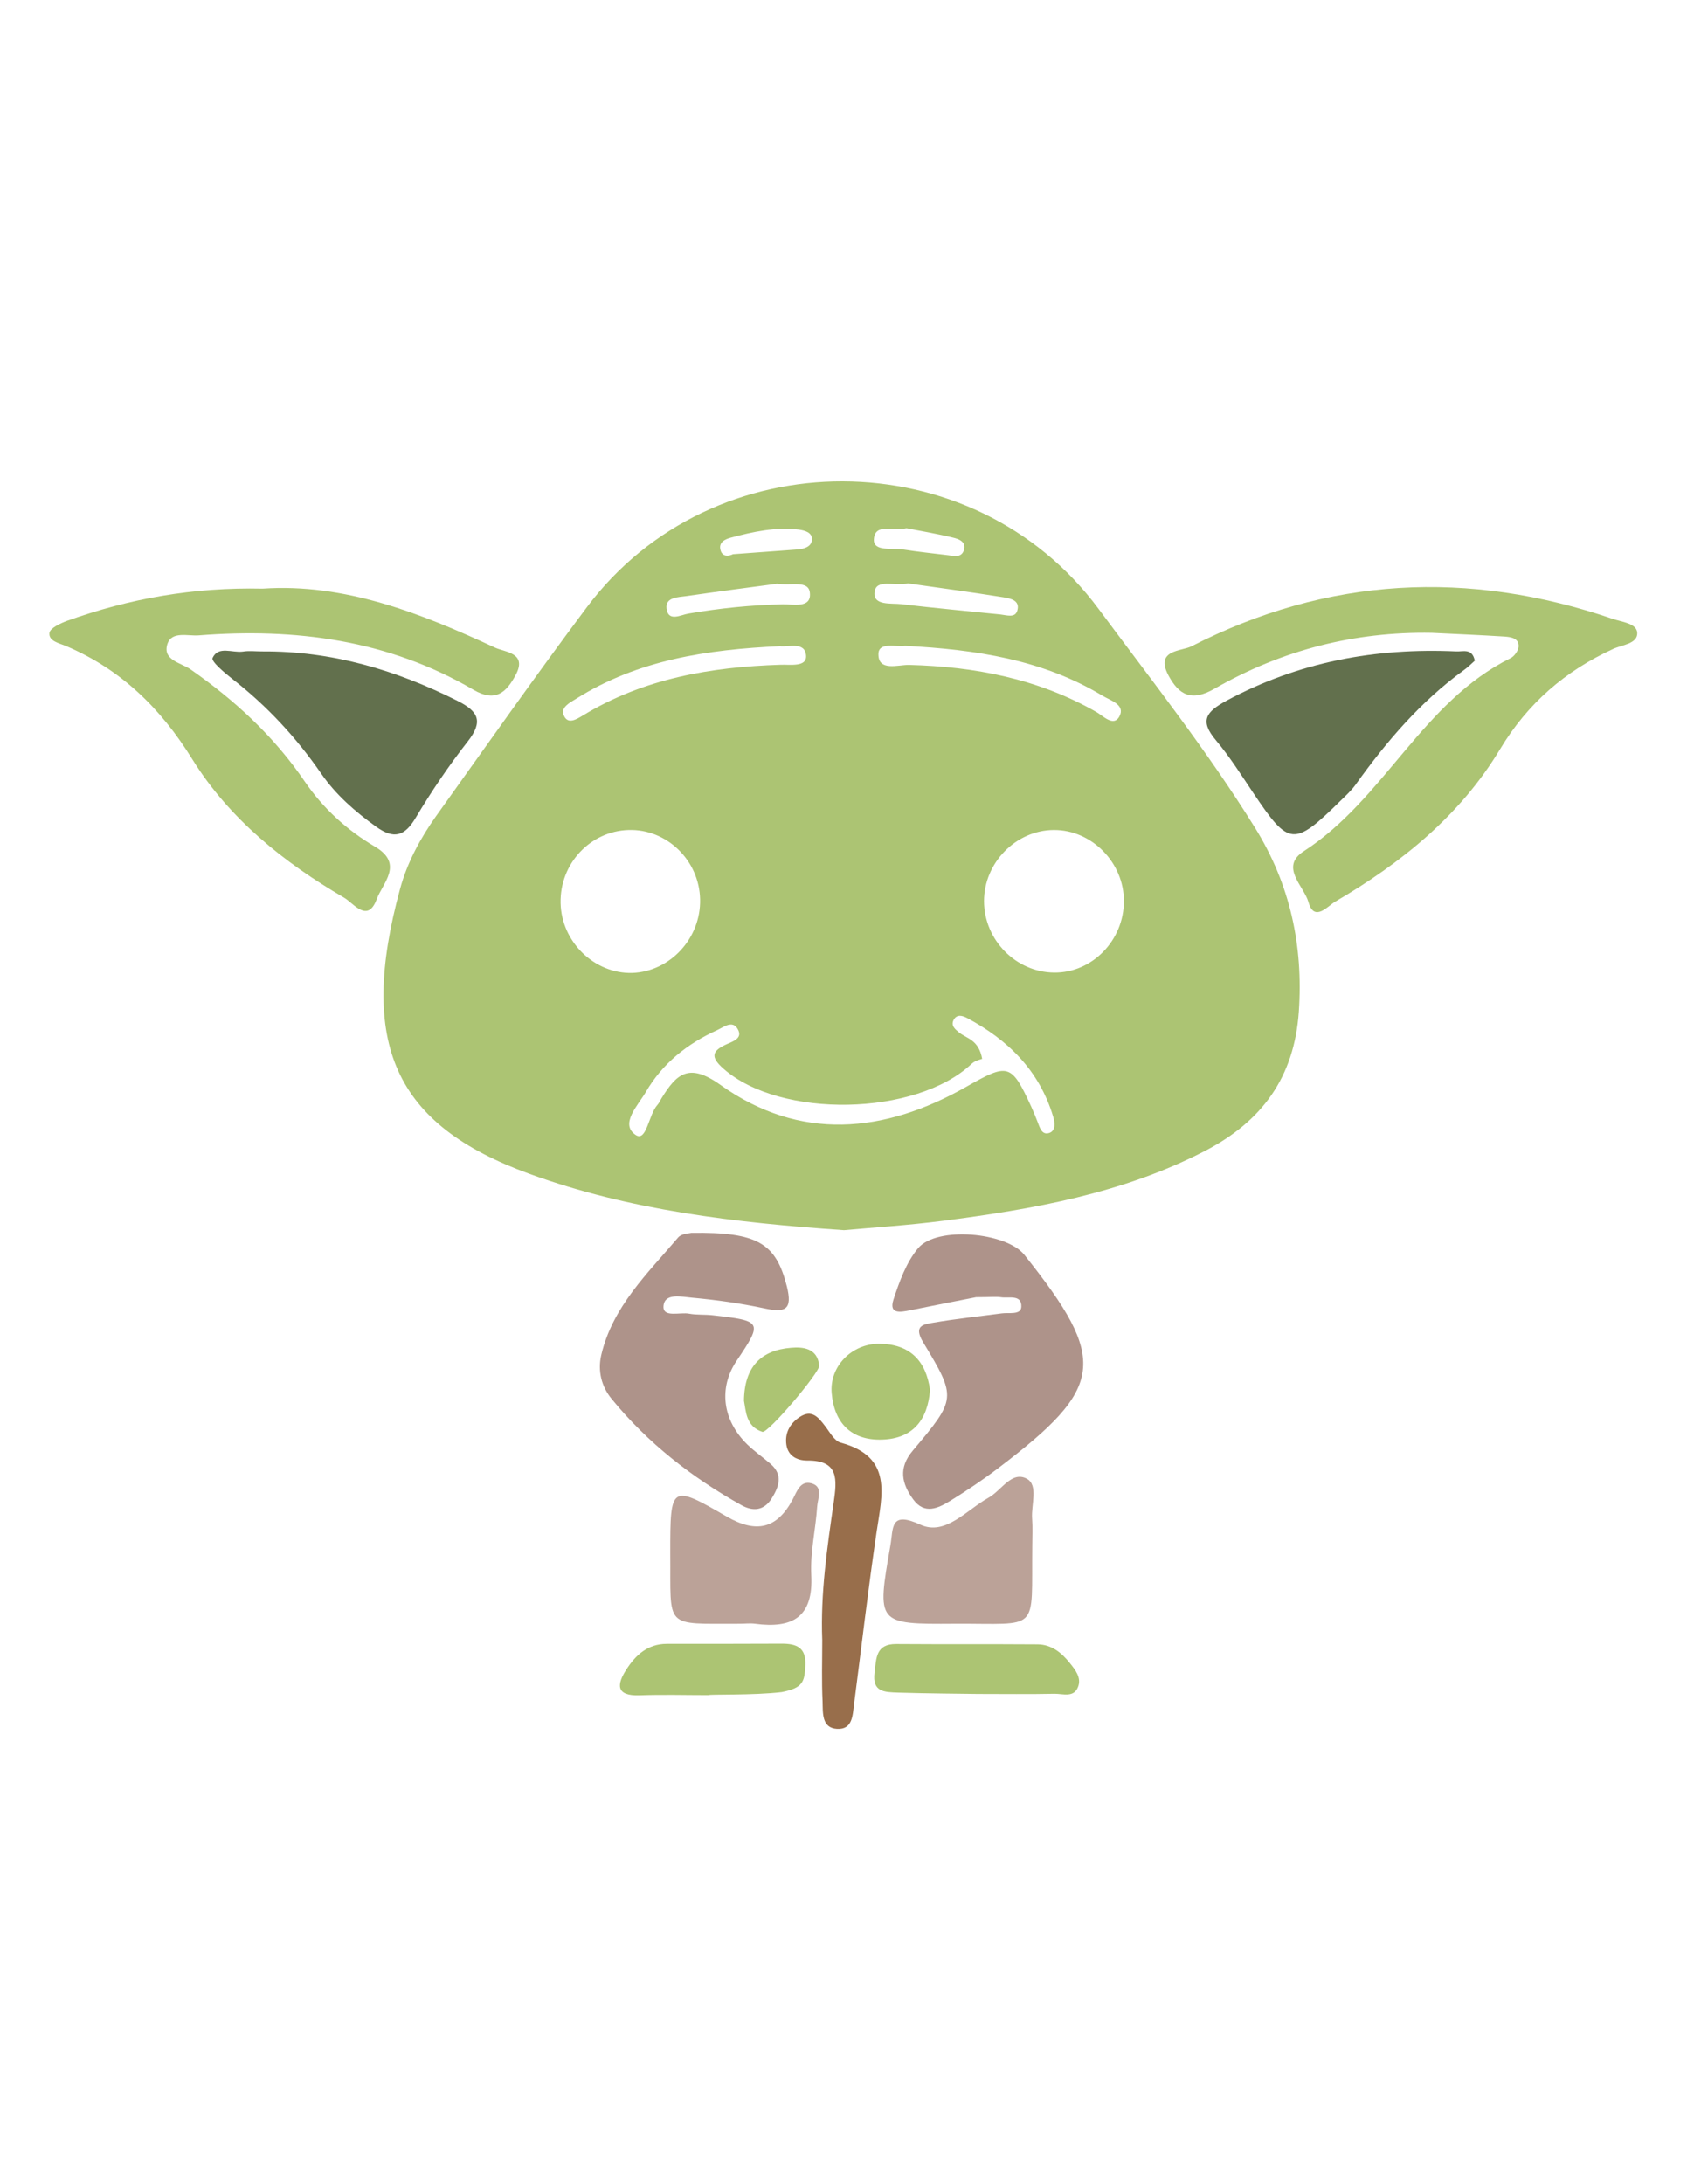 <?xml version="1.0" encoding="utf-8"?>
<!-- Generator: Adobe Illustrator 16.0.0, SVG Export Plug-In . SVG Version: 6.00 Build 0)  -->
<!DOCTYPE svg PUBLIC "-//W3C//DTD SVG 1.1//EN" "http://www.w3.org/Graphics/SVG/1.1/DTD/svg11.dtd">
<svg version="1.1" id="Layer_1" xmlns="http://www.w3.org/2000/svg" xmlns:xlink="http://www.w3.org/1999/xlink" x="0px" y="0px"
	 width="612px" height="792px" viewBox="0 0 612 792" enable-background="new 0 0 612 792" xml:space="preserve">
<rect y="151.2" display="none" fill="#3C3C3B" width="612" height="489.6"/>
<path fill="#AE938A" d="M354.104,470.358c-5.876,1.162-14.994,2.938-24.052,4.773c-3.366,0.673-7.65,1.469-5.937-3.855
	c2.142-6.549,4.651-13.525,8.936-18.666c6.731-8.079,32.007-5.814,38.556,2.387c30.478,38.25,29.254,47.98-9.547,77.418
	c-5.569,4.223-11.322,8.078-17.259,11.75c-4.468,2.754-9.425,5.141-13.525-0.489c-4.161-5.691-5.446-11.384-0.184-17.626
	c15.851-18.85,16.034-19.094,3.795-39.352c-3.672-6.12,0.244-6.487,3.732-7.099c8.201-1.408,16.524-2.265,24.786-3.366
	c2.57-0.367,6.916,0.673,7.1-2.326c0.245-4.712-4.651-3.06-7.467-3.549C361.202,470.113,359.305,470.358,354.104,470.358
	L354.104,470.358z"/>
<path fill="#AE938A" d="M250.736,447.041c24.235-0.367,30.723,3.794,34.701,19.339c2.203,8.69-0.673,9.67-8.262,8.018
	c-8.629-1.836-17.381-3.061-26.132-3.855c-3.672-0.307-10.098-1.897-10.343,3.182c-0.184,4.162,6.059,1.959,9.363,2.632
	c2.693,0.489,5.569,0.245,8.323,0.551c18.177,2.02,18.36,2.387,8.874,16.463c-6.609,9.792-5.263,21.481,3.794,30.355
	c2.632,2.57,5.753,4.712,8.568,7.16c4.528,3.979,2.938,8.262,0.306,12.484c-2.815,4.468-6.793,4.713-10.894,2.448
	c-17.993-10.036-34.088-22.583-47.185-38.617c-3.611-4.406-5.08-10.036-3.733-15.851c4.101-17.564,16.83-29.621,27.907-42.656
	C247.309,447.225,250.247,447.225,250.736,447.041L250.736,447.041z"/>
<path fill="#BBA298" d="M374.482,560.383c-0.367,32.069,3.183,28.214-28.213,28.397c-28.274,0.184-28.213,0.061-23.256-28.397
	c1.102-6.426-0.184-12.606,10.894-7.527c9.058,4.162,16.769-5.386,24.725-9.792c4.651-2.57,8.385-9.854,13.893-6.854
	c4.223,2.326,1.53,9.425,1.897,14.382C374.666,553.896,374.482,557.14,374.482,560.383z"/>
<path fill="#BBA298" d="M243.147,563.015c0-24.541,0.184-24.847,20.502-13.097c10.71,6.182,18.299,4.468,23.991-6.365
	c1.469-2.814,2.754-6.793,6.732-5.691c4.406,1.225,2.264,5.508,2.081,8.385c-0.551,8.323-2.57,16.646-2.142,24.847
	c0.796,15.423-6.916,19.462-20.379,17.688c-1.836-0.245-3.733,0-5.569,0C240.516,588.719,243.393,590.922,243.147,563.015z"/>
<path fill="#986E4B" d="M298.289,594.717c-0.673-16.83,1.775-33.416,4.162-50.001c1.163-8.2,1.958-15.238-9.608-15.116
	c-4.039,0-7.344-1.958-7.65-6.487c-0.306-4.039,1.714-7.222,5.019-9.363c4.345-2.815,6.732,0.244,9.119,3.366
	c1.714,2.203,3.366,5.385,5.63,5.997c19.034,5.141,15.055,18.85,13.036,32.437c-3.06,20.686-5.446,41.493-8.14,62.179
	c-0.551,4.039-0.429,9.486-6.181,9.18c-5.63-0.306-5.141-5.813-5.263-9.853C298.044,609.588,298.289,602.121,298.289,594.717
	L298.289,594.717z"/>
<g>
	<path fill="#ACC473" d="M306.184,446.062c-39.963-2.754-77.785-7.222-114.016-20.38c-49.083-17.809-62.363-47.185-47.001-103.489
		c2.57-9.425,7.283-18.176,12.974-26.194c18.115-25.336,36.047-50.857,54.713-75.766c45.716-61.077,140.087-60.955,185.681,0.551
		c19.4,26.133,39.597,51.714,56.794,79.438c12.668,20.44,17.503,42.595,15.851,66.646c-1.652,23.807-13.402,39.78-34.088,50.49
		c-29.866,15.423-62.363,21.114-95.166,25.337C329.501,444.287,316.955,445.082,306.184,446.062L306.184,446.062z M253.98,326.109
		c-0.306-14.198-12.118-25.582-25.949-25.153c-13.954,0.428-24.97,12.24-24.664,26.5c0.306,14.076,12.24,25.704,26.01,25.337
		C243.086,352.303,254.286,340.247,253.98,326.109L253.98,326.109z M382.438,352.67c13.771,0.123,25.276-11.689,25.276-25.888
		c0.061-13.954-11.629-25.888-25.398-25.826c-13.77,0.061-25.398,11.934-25.337,25.887
		C357.041,340.859,368.547,352.548,382.438,352.67L382.438,352.67z M356.307,383.943c-0.367,0.184-2.51,0.551-3.795,1.775
		c-20.195,19.094-69.523,19.952-90.086,1.775c-4.835-4.284-4.101-6.426,1.102-8.813c2.448-1.102,6.12-2.203,4.039-5.63
		c-1.897-3.243-5.141-0.551-7.405,0.49c-10.833,4.896-19.89,12.118-25.888,22.46c-2.815,4.835-9.547,11.566-3.672,15.545
		c3.978,2.632,4.651-7.344,7.895-10.894c0.612-0.674,0.979-1.592,1.469-2.387c5.447-8.813,9.853-13.097,21.359-4.896
		c28.825,20.563,59.425,17.626,89.168,0.734c15.239-8.629,16.341-8.69,23.685,7.345c0.796,1.713,1.469,3.427,2.142,5.141
		c0.857,2.142,1.53,5.141,4.346,4.223c2.448-0.857,2.02-3.917,1.347-6.059c-5.019-16.585-16.341-27.724-31.212-35.619
		c-1.653-0.857-3.673-1.469-4.835,0.673c-1.102,2.081,0.489,3.366,1.896,4.528C350.615,376.6,355.021,376.906,356.307,383.943
		L356.307,383.943z M282.989,234.31c-26.683,1.224-51.653,5.019-73.93,19.033c-2.264,1.408-5.814,3.121-4.529,6.059
		c1.469,3.489,4.712,1.347,6.977,0c22.032-13.402,46.39-17.564,71.665-18.36c3.488-0.123,9.547,0.918,9.241-3.305
		C292.046,232.474,285.804,234.738,282.989,234.31L282.989,234.31z M328.338,234.187c-2.815,0.551-9.67-1.652-9.67,2.999
		c-0.061,6.365,7.1,3.855,11.077,3.917c23.991,0.612,46.88,5.019,67.993,17.075c2.51,1.469,6.243,5.447,8.323,1.652
		c2.326-4.284-3.182-5.814-6.059-7.528C378.338,239.206,354.164,235.534,328.338,234.187L328.338,234.187z M329.439,211.543
		c-5.141,1.041-11.628-1.774-12.179,3.183s5.998,3.917,9.73,4.345c11.995,1.408,23.991,2.509,35.986,3.733
		c2.203,0.245,5.263,1.346,6.059-1.347c1.163-3.794-2.51-4.467-5.08-4.896C352.084,214.665,340.149,213.073,329.439,211.543z
		 M281.887,211.666c-10.098,1.347-21.542,2.815-32.864,4.468c-2.999,0.428-7.711,0.367-7.222,4.529
		c0.612,4.957,5.202,2.264,7.895,1.836c11.383-1.958,22.767-3.121,34.333-3.366c3.672-0.061,10.22,1.53,9.792-3.978
		C293.515,210.197,287.089,212.461,281.887,211.666z M265.914,200.956c7.772-0.551,15.545-1.163,23.378-1.713
		c2.387-0.184,5.08-0.979,5.263-3.489c0.184-2.693-2.57-3.427-4.896-3.733c-8.384-0.979-16.524,0.795-24.542,2.938
		c-2.081,0.551-4.651,1.714-3.672,4.712C262.059,201.69,264.017,201.874,265.914,200.956z M328.827,191.531
		c-4.59,1.163-11.566-2.081-11.812,4.162c-0.122,4.406,6.732,2.938,10.588,3.55c5.447,0.856,10.894,1.407,16.341,2.081
		c2.203,0.306,4.896,0.979,5.753-1.897c0.856-2.999-1.837-3.978-3.917-4.468C340.027,193.55,334.152,192.571,328.827,191.531z"/>
	<path fill="#ACC473" d="M519.404,229.475c-28.152-0.489-54.529,6.304-78.825,20.257c-8.323,4.774-12.853,2.326-16.708-4.834
		c-4.957-9.364,4.713-8.69,8.323-10.526c49.389-25.276,100.49-27.846,152.816-9.976c3.366,1.163,8.812,1.591,8.936,5.141
		c0.122,3.917-5.509,4.284-8.69,5.753c-17.442,7.956-31.09,19.768-41.065,36.353c-14.505,24.113-35.863,41.31-59.854,55.325
		c-2.632,1.53-7.589,7.589-9.67,0.123c-1.652-5.814-10.526-12.729-1.714-18.421c29.254-18.911,43.024-54.223,75.031-70.013
		c1.408-0.673,2.877-2.815,2.938-4.284c0.061-2.938-2.693-3.366-5.019-3.549C537.03,230.271,528.217,229.903,519.404,229.475z"/>
	<path fill="#ACC473" d="M95.289,213.44c29.56-2.02,57.222,8.813,84.333,21.42c3.611,1.652,11.75,1.836,7.466,9.854
		c-3.305,6.181-7.222,10.159-15.361,5.385c-30.845-18.054-64.566-22.46-99.633-19.707c-3.917,0.306-9.731-1.591-11.322,2.999
		c-2.02,5.998,4.896,6.916,8.323,9.302c16.157,11.261,30.417,24.419,41.555,40.821c6.671,9.73,15.3,17.564,25.398,23.5
		c10.588,6.243,2.754,13.219,0.612,19.033c-3.305,8.874-8.384,1.469-11.75-0.49c-21.91-12.791-41.677-28.58-55.141-50.245
		c-11.444-18.482-25.888-32.62-45.839-41.065c-2.509-1.041-6.365-1.775-5.998-4.774c0.245-1.713,3.917-3.427,6.365-4.345
		C46.879,217.051,70.074,212.89,95.289,213.44z"/>
	<path fill="#ACC473" d="M325.768,613.75c-4.957-0.184-9.425-0.184-8.507-7.283c0.673-5.141,0.367-10.404,7.895-10.343
		c17.075,0.122,34.211,0,51.286,0.122c5.019,0.062,8.629,2.999,11.628,6.732c2.02,2.509,4.345,5.386,2.999,8.752
		c-1.53,3.978-5.569,2.387-8.507,2.447c-9.241,0.184-18.482,0.062-27.724,0.062C350.248,614.178,335.498,614.056,325.768,613.75
		L325.768,613.75z"/>
	<path fill="#ACC473" d="M257.101,614.668c-8.384,0-16.708-0.245-25.092,0.061c-8.813,0.307-8.201-4.101-4.773-9.363
		c3.305-5.202,7.772-9.303,14.626-9.303c13.954,0,27.846,0,41.8-0.061c5.447,0,8.812,1.469,8.507,7.895
		c-0.306,5.875-0.796,8.14-8.568,9.67C273.319,614.79,257.101,614.301,257.101,614.668z"/>
	<path fill="#ACC473" d="M337.396,504.018c-0.856,10.894-6.242,17.626-17.381,17.993s-17.381-5.997-18.299-16.83
		c-0.856-9.73,7.283-17.932,17.197-17.932C329.99,487.311,335.927,493.308,337.396,504.018L337.396,504.018z"/>
	<path fill="#ACC473" d="M269.892,507.935c0.123-12.484,6.365-18.359,17.014-19.217c4.223-0.367,9.669,0,10.281,6.487
		c0.245,2.387-18.604,24.664-20.624,23.99C270.565,517.237,270.626,511.668,269.892,507.935L269.892,507.935z"/>
</g>
<g>
	<path fill="#62704D" d="M535.011,239.573c-1.225,1.102-2.51,2.387-3.979,3.427c-15.605,11.322-27.968,25.765-39.106,41.31
		c-1.592,2.264-3.672,4.162-5.691,6.12c-16.892,16.585-18.605,16.401-31.396-2.632c-4.407-6.548-8.63-13.28-13.709-19.339
		c-6.06-7.16-3.611-10.343,3.794-14.382c26.133-14.076,54.04-19.217,83.416-17.87C530.665,236.329,534.093,234.922,535.011,239.573z
		"/>
	<path fill="#62704D" d="M95.043,236.207c25.214-0.184,48.532,6.67,70.931,17.932c7.588,3.794,9.425,7.405,3.733,14.688
		c-6.854,8.752-13.158,18.054-18.85,27.602c-4.039,6.854-7.956,7.956-14.382,3.366c-7.65-5.508-14.627-11.567-19.951-19.278
		c-9.058-13.097-19.707-24.603-32.313-34.395c-2.815-2.203-7.65-6.304-7.1-7.527c2.081-4.529,7.161-1.775,11.016-2.326
		C90.393,235.901,92.718,236.207,95.043,236.207L95.043,236.207z"/>
</g>
</svg>
